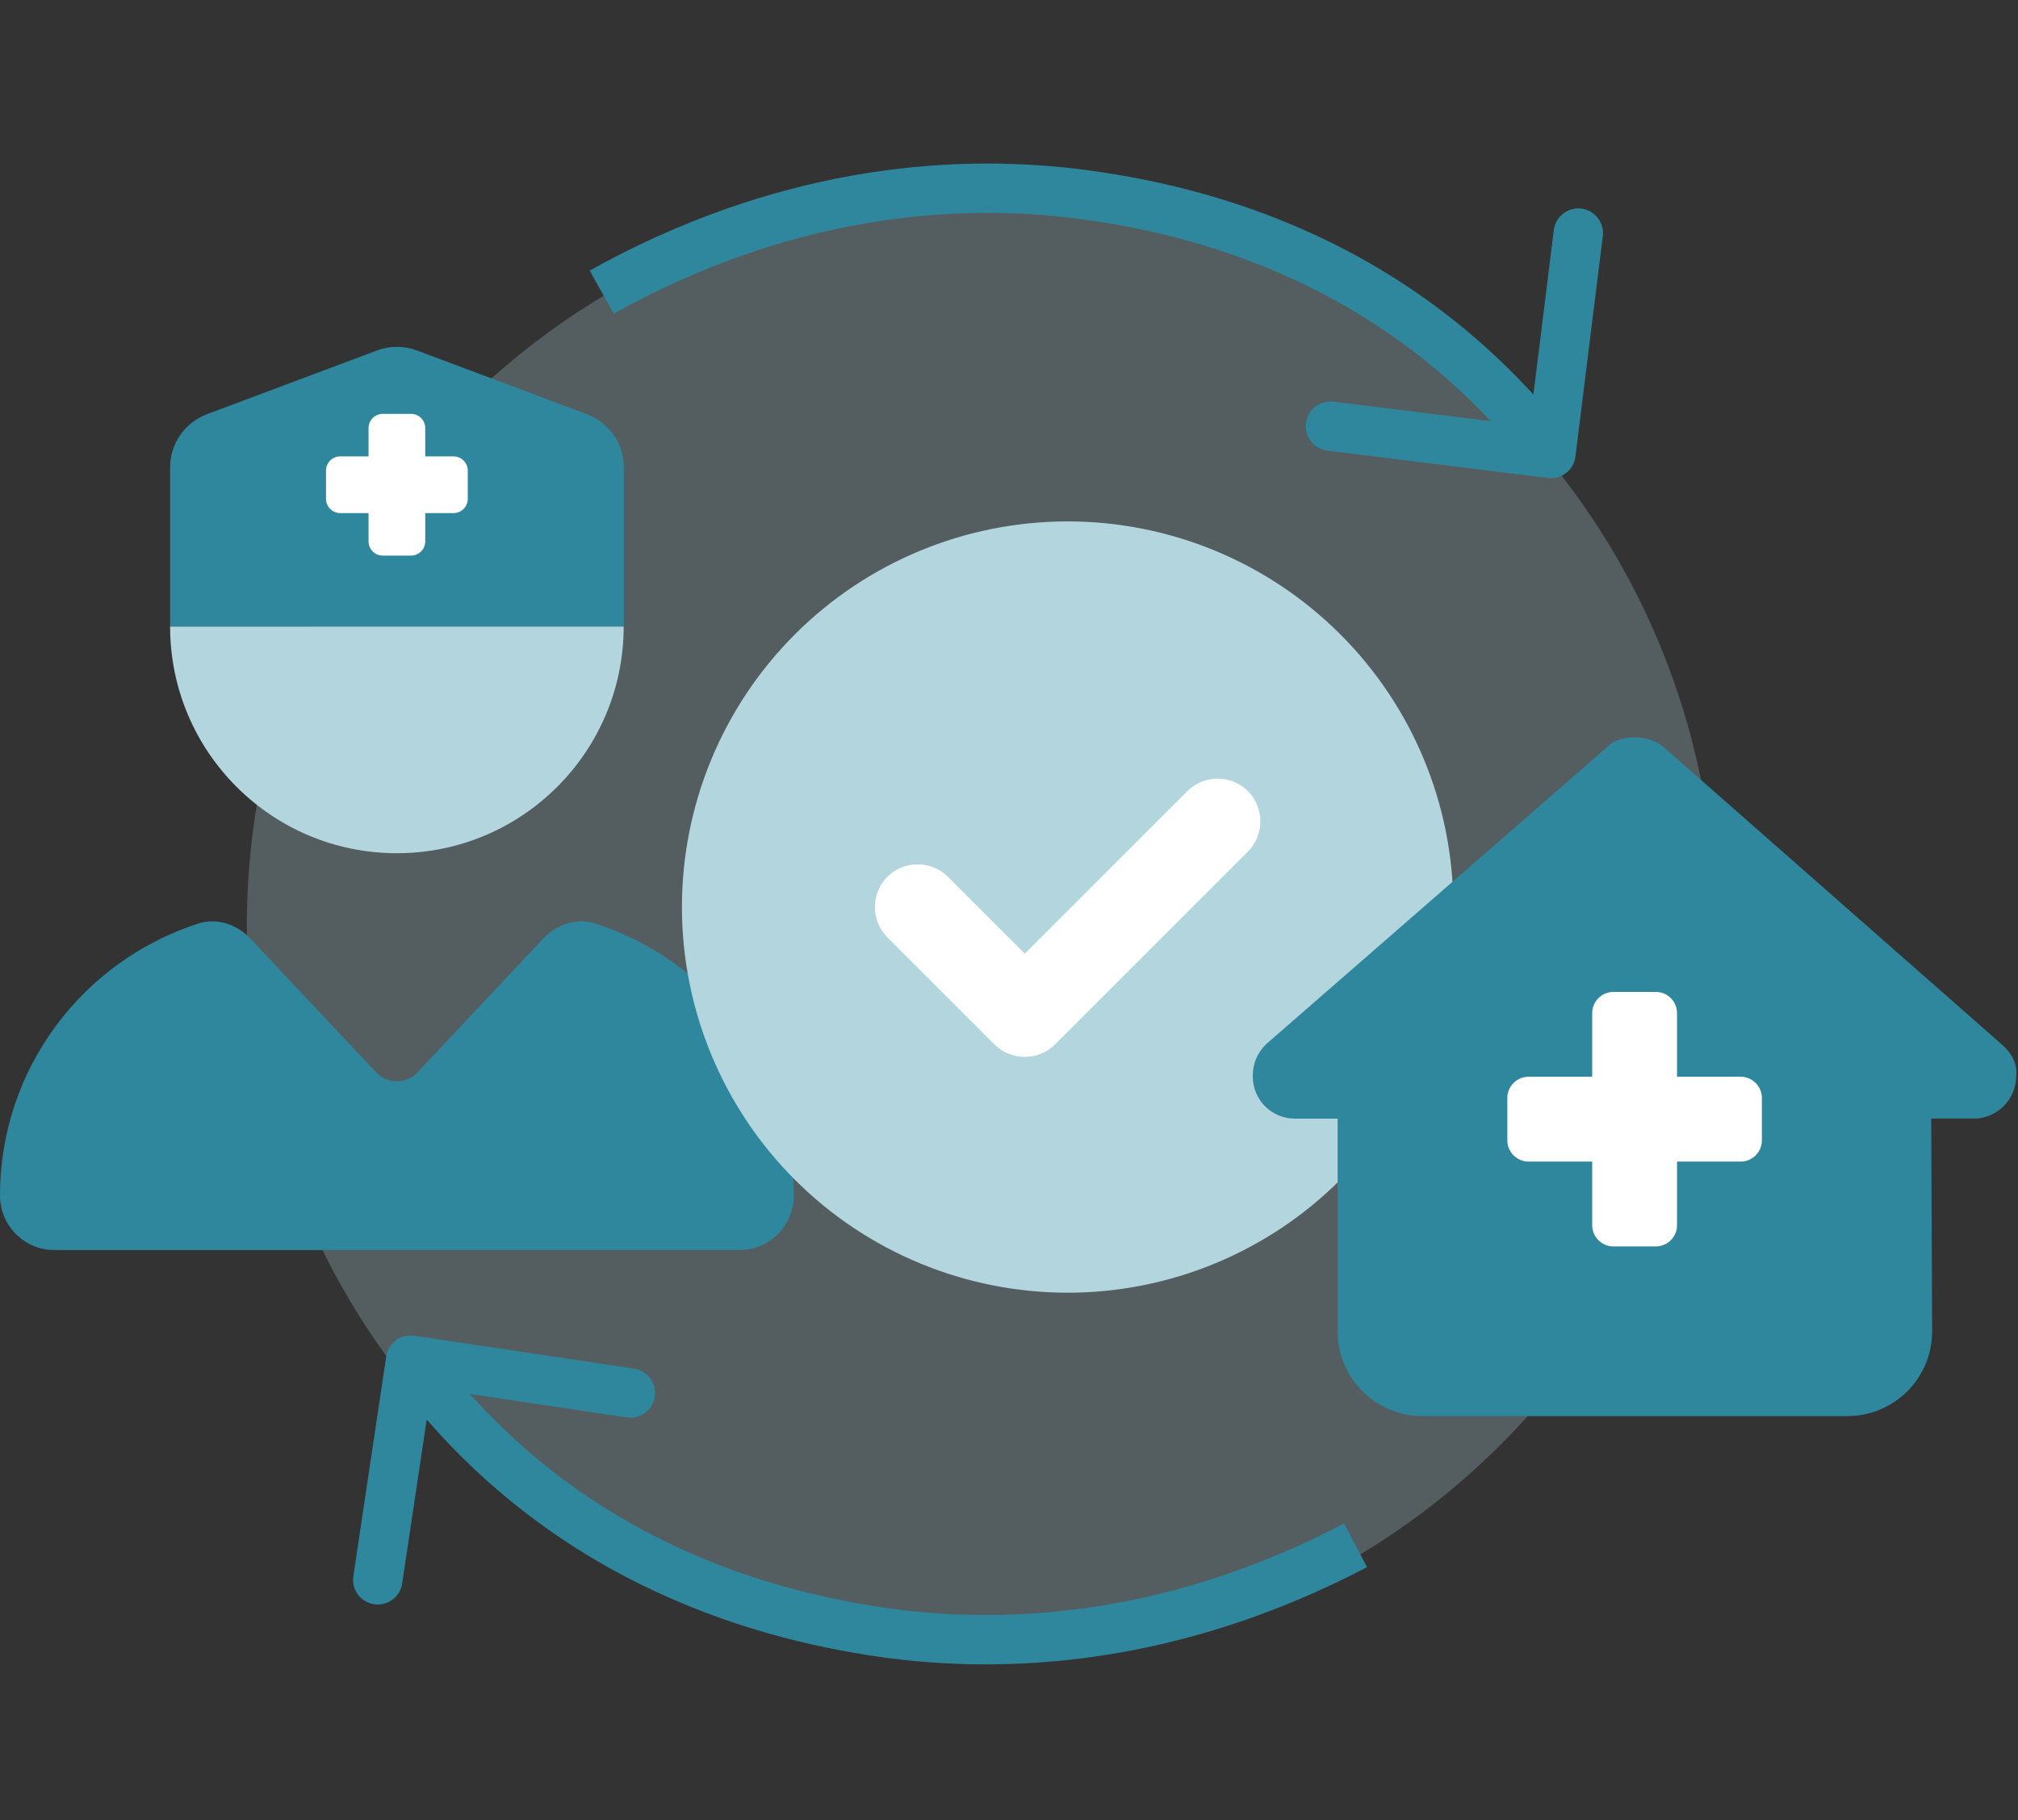 <svg width="654" height="590" viewBox="0 0 654 590" fill="none" xmlns="http://www.w3.org/2000/svg">
<rect x="0" y="0" width="654" height="590" fill="#333333" stroke="none"/>
<circle cx="318" cy="300" r="238" fill="#B3D5DE" fill-opacity="0.26"/>
<path d="M55.125 203.051C104.106 203.051 153.087 203.051 202.125 203.051C202.125 243.648 169.222 276.551 128.625 276.551C88.028 276.551 55.125 243.648 55.125 203.051Z" fill="#B3D5DE"/>
<circle cx="128.5" cy="161.5" r="37.5" fill="white"/>
<path d="M55.125 151.486C55.125 143.849 59.891 136.958 67.069 134.259L122.194 113.588C126.328 112.037 130.922 112.037 135.114 113.588L190.239 134.259C197.416 136.958 202.182 143.791 202.182 151.486V203.051H55.125V151.486ZM64.255 299.347C70.284 297.395 76.773 299.577 81.137 304.228L121.907 347.582C125.524 351.429 131.668 351.429 135.286 347.582L176.055 304.228C180.42 299.577 186.908 297.395 192.938 299.347C230.262 311.291 257.25 346.261 257.25 387.547C257.25 397.309 249.326 405.176 239.621 405.176H17.628C7.924 405.176 0 397.252 0 387.547C0 346.261 26.988 311.349 64.255 299.347ZM119.438 138.738V147.926H110.25C107.723 147.926 105.656 149.993 105.656 152.52V161.707C105.656 164.234 107.723 166.301 110.25 166.301H119.438V175.488C119.438 178.015 121.505 180.082 124.031 180.082H133.219C135.745 180.082 137.812 178.015 137.812 175.488V166.301H147C149.527 166.301 151.594 164.234 151.594 161.707V152.52C151.594 149.993 149.527 147.926 147 147.926H137.812V138.738C137.812 136.212 135.745 134.145 133.219 134.145H124.031C121.505 134.145 119.438 136.212 119.438 138.738Z" fill="#2F879D"/>
<path d="M501.648 154.937C506.032 155.482 510.028 152.369 510.572 147.984L519.445 76.533C519.99 72.148 516.877 68.153 512.492 67.608C508.108 67.064 504.112 70.177 503.567 74.561L495.68 138.073L432.168 130.186C427.784 129.642 423.788 132.755 423.243 137.14C422.699 141.524 425.812 145.52 430.196 146.064L501.648 154.937ZM198.891 101.666C254.752 70.578 307.023 65.797 347.043 70.618L348.957 54.733C305.976 49.555 250.248 54.774 191.11 87.685L198.891 101.666ZM347.043 70.618C387.453 75.487 449.568 91.902 496.323 151.915L508.944 142.082C458.526 77.365 391.548 59.864 348.957 54.733L347.043 70.618Z" fill="#2F879D"/>
<path d="M134.27 432.942C129.9 432.288 125.827 435.3 125.173 439.669L114.512 510.875C113.858 515.245 116.87 519.318 121.24 519.972C125.609 520.626 129.682 517.614 130.336 513.245L139.812 449.95L203.107 459.426C207.476 460.081 211.549 457.069 212.203 452.699C212.857 448.33 209.845 444.257 205.476 443.603L134.27 432.942ZM435.596 493.785C378.973 523.463 326.598 526.933 286.712 521.109L284.4 536.942C327.238 543.196 383.08 539.375 443.024 507.956L435.596 493.785ZM286.712 521.109C246.436 515.229 184.753 497.263 139.517 436.097L126.653 445.611C175.434 511.57 241.952 530.744 284.4 536.942L286.712 521.109Z" fill="#2F879D"/>
<circle cx="351.662" cy="302.995" r="82.397" fill="white"/>
<path d="M346 419C379.152 419 410.946 405.83 434.388 382.388C457.83 358.946 471 327.152 471 294C471 260.848 457.83 229.054 434.388 205.612C410.946 182.17 379.152 169 346 169C312.848 169 281.054 182.17 257.612 205.612C234.17 229.054 221 260.848 221 294C221 327.152 234.17 358.946 257.612 382.388C281.054 405.83 312.848 419 346 419ZM404.42 276.031L341.92 338.531C336.538 343.913 327.684 343.913 322.302 338.531L287.58 303.809C282.198 298.427 282.198 289.573 287.58 284.191C292.962 278.809 301.816 278.809 307.198 284.191L332.111 309.104L384.802 256.413C390.184 251.031 399.038 251.031 404.42 256.413C409.802 261.795 409.802 270.649 404.42 276.031Z" fill="#B3D5DE"/>
<circle cx="529.5" cy="360.5" r="49.5" fill="white"/>
<path d="M639.664 362.578C646.969 362.578 653.414 356.563 653.414 348.785C653.844 344.918 652.125 341.48 648.687 338.473L538.988 242.008C536.41 239.859 532.973 239 529.965 239C526.957 239 523.52 239.43 520.512 242.438L410.297 338.473C407.289 341.48 406 344.918 406 348.785C406 356.52 412.016 362.578 419.75 362.578H433.5V431.5C433.5 446.668 445.832 459 461 459H598.672C613.926 459 626.258 446.625 626.172 431.371L625.871 362.535H639.621L639.664 362.578ZM516 328.375C516 324.594 519.094 321.5 522.875 321.5H536.625C540.406 321.5 543.5 324.594 543.5 328.375V349H564.125C567.906 349 571 352.094 571 355.875V369.625C571 373.406 567.906 376.5 564.125 376.5H543.5V397.125C543.5 400.906 540.406 404 536.625 404H522.875C519.094 404 516 400.906 516 397.125V376.5H495.375C491.594 376.5 488.5 373.406 488.5 369.625V355.875C488.5 352.094 491.594 349 495.375 349H516V328.375Z" fill="#2F879D"/>
</svg>
